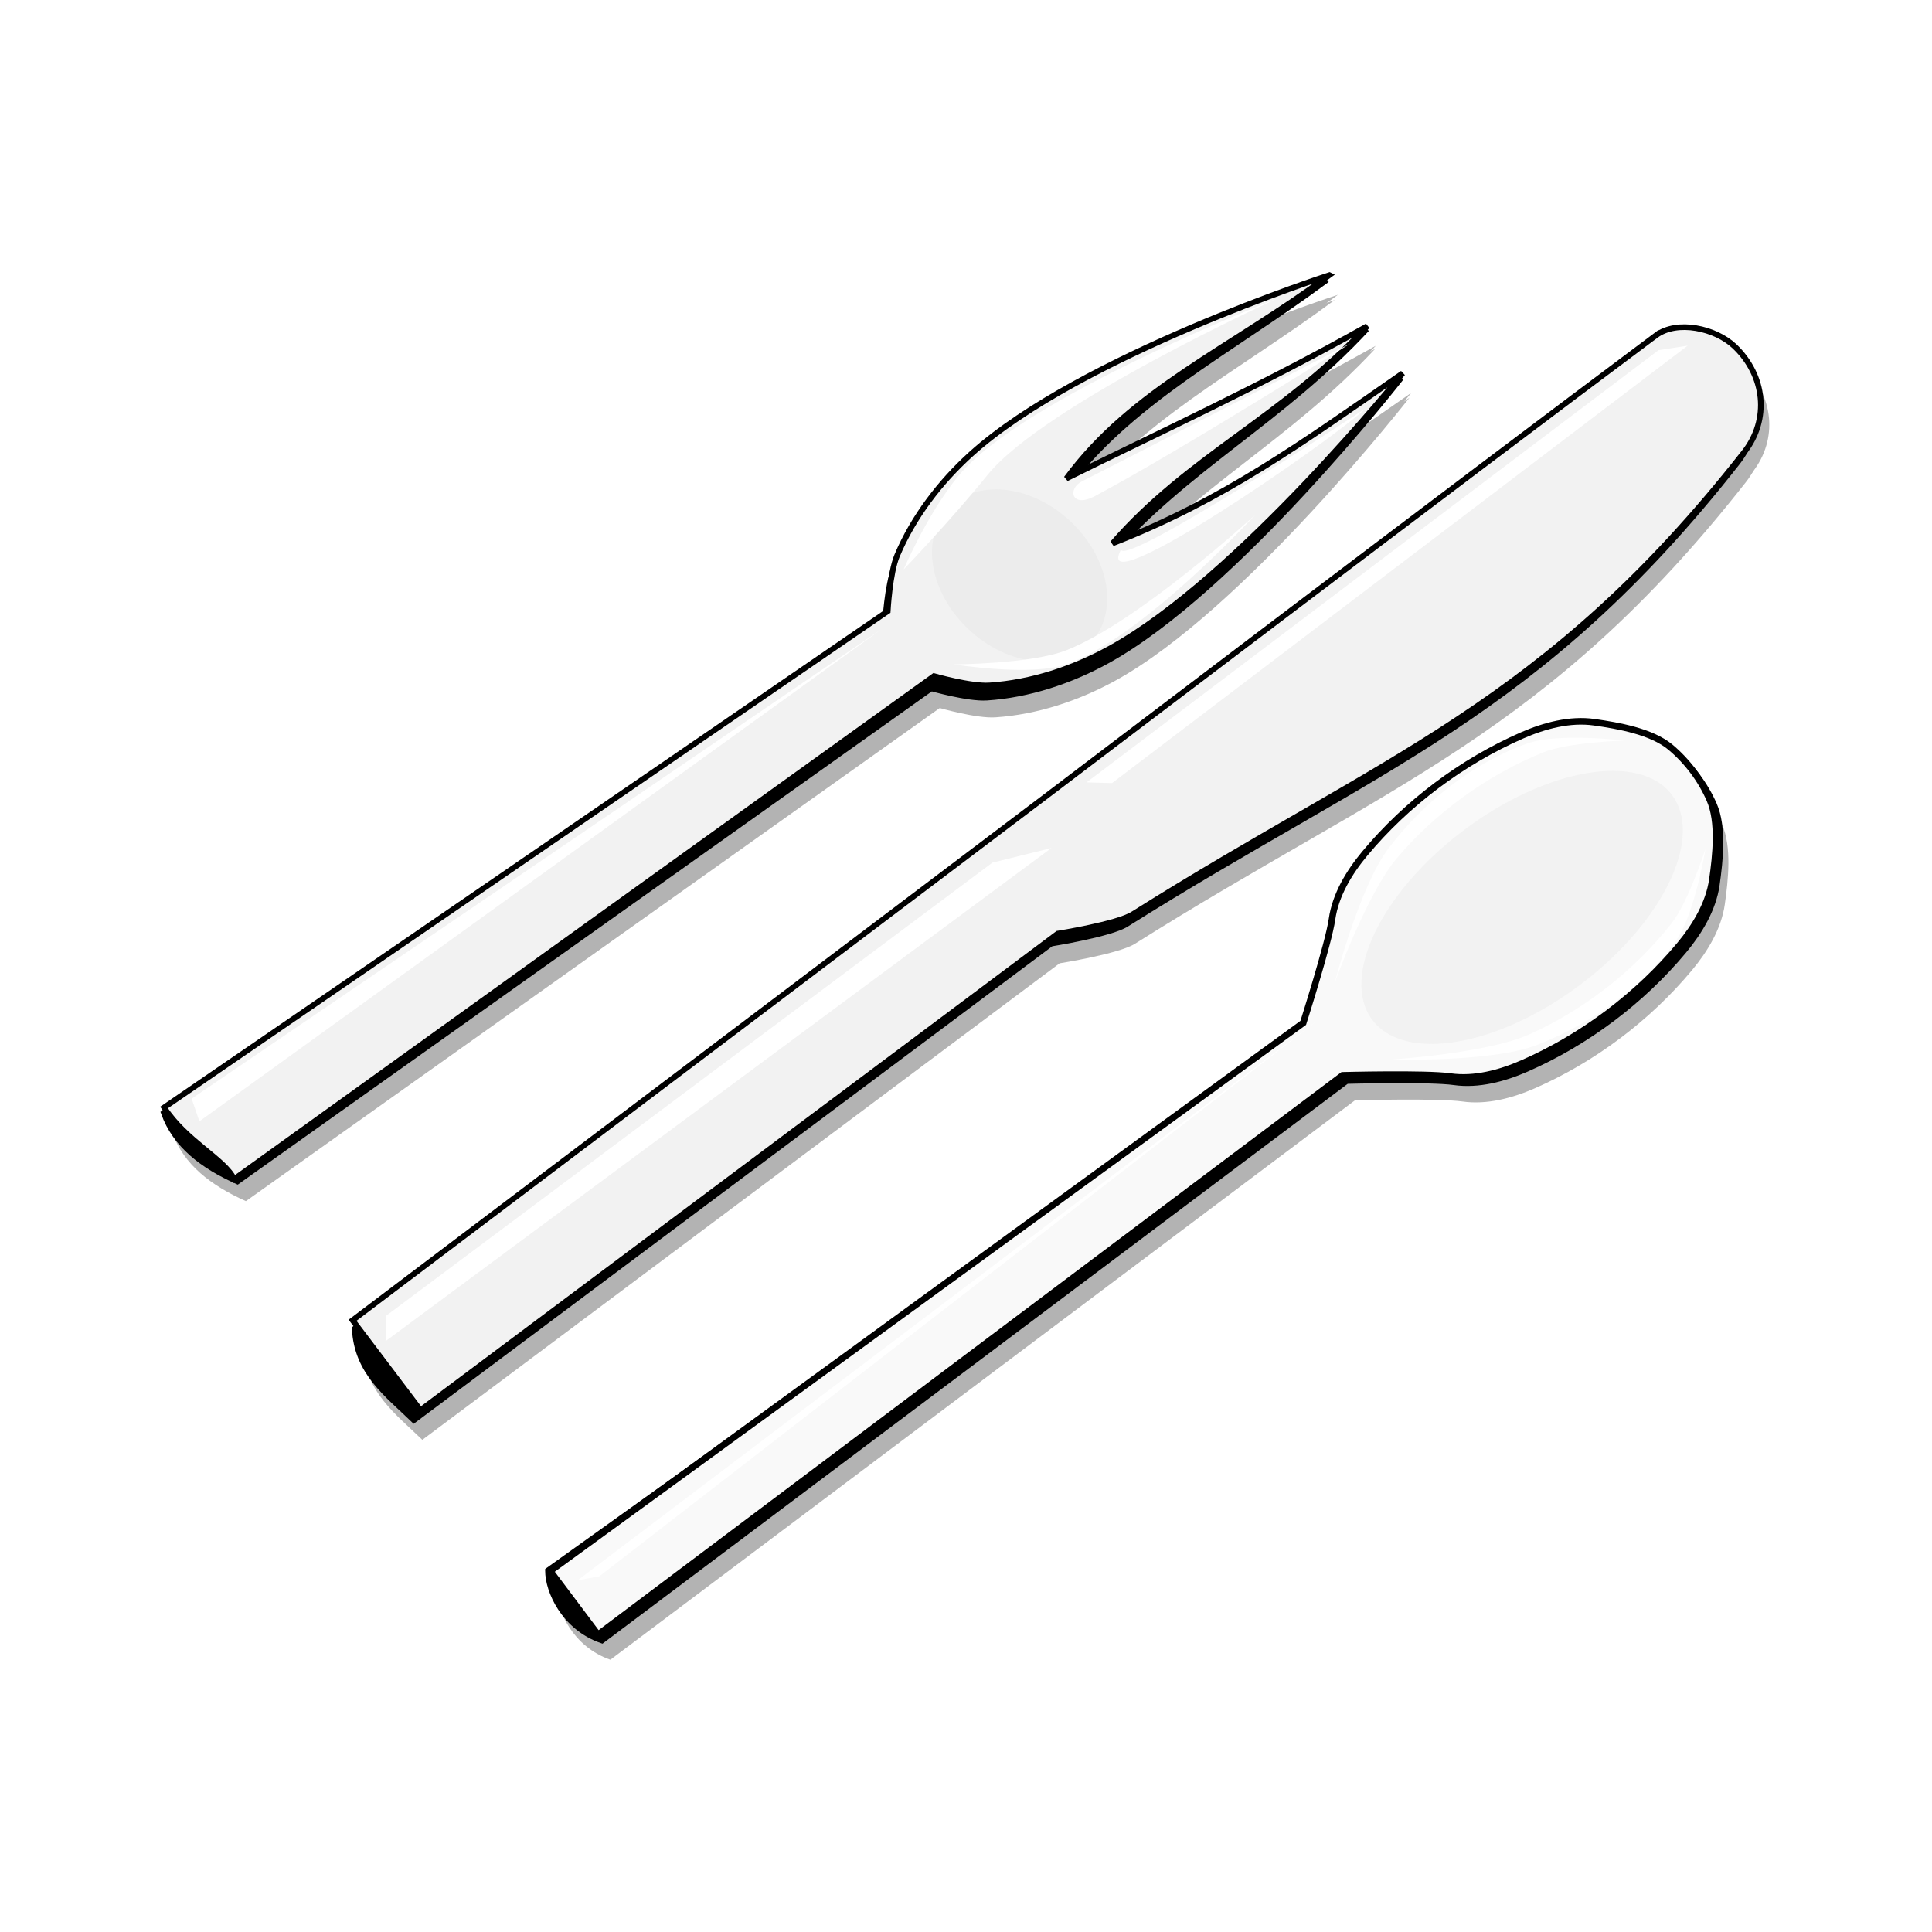 <svg:svg xmlns:dc="http://purl.org/dc/elements/1.1/" xmlns:ns1="http://sodipodi.sourceforge.net/DTD/sodipodi-0.dtd" xmlns:ns2="http://www.inkscape.org/namespaces/inkscape" xmlns:ns4="http://creativecommons.org/ns#" xmlns:rdf="http://www.w3.org/1999/02/22-rdf-syntax-ns#" xmlns:svg="http://www.w3.org/2000/svg" height="343.068" id="svg4139" version="1.1" viewBox="0.401 -23.502 343.068 343.068" width="343.068" ns1:docname="cutlery.svg" ns2:export-filename="/home/chaunce/Documents/runeman.org/clipart/cutlery.png" ns2:export-xdpi="46.201229" ns2:export-ydpi="46.201229" ns2:version="0.48.4 r9939">
  <svg:title id="title4838">Cutlery</svg:title>
  <svg:defs id="defs4141">
    <svg:filter color-interpolation-filters="sRGB" id="filter4116" ns2:collect="always">
      <svg:feGaussianBlur id="feGaussianBlur4118" stdDeviation="0.646" ns2:collect="always" />
    </svg:filter>
    <svg:filter color-interpolation-filters="sRGB" id="filter4726" ns2:collect="always">
      <svg:feGaussianBlur id="feGaussianBlur4728" stdDeviation="0.825" ns2:collect="always" />
    </svg:filter>
    <svg:filter color-interpolation-filters="sRGB" id="filter4840" ns2:label="Drop Shadow">
      <svg:feFlood flood-color="rgb(0,0,0)" flood-opacity=".6" id="feFlood4842" result="flood" />
      <svg:feComposite id="feComposite4844" in="flood" in2="SourceGraphic" operator="in" result="composite1" />
      <svg:feGaussianBlur id="feGaussianBlur4846" result="blur" stdDeviation="1" />
      <svg:feOffset dx="0.5" dy="0.5" id="feOffset4848" result="offset" />
      <svg:feComposite id="feComposite4850" in="SourceGraphic" in2="offset" operator="over" result="composite2" />
    </svg:filter>
    <svg:filter color-interpolation-filters="sRGB" id="filter4906" ns2:collect="always">
      <svg:feGaussianBlur id="feGaussianBlur4908" stdDeviation="2.368" ns2:collect="always" />
    </svg:filter>
  </svg:defs>
  <ns1:namedview bordercolor="#666666" borderopacity="1.0" fit-margin-bottom="0" fit-margin-left="0" fit-margin-right="0" fit-margin-top="0" id="base" pagecolor="#ffffff" showgrid="false" ns2:current-layer="layer1" ns2:cx="315.20795" ns2:cy="179.65188" ns2:document-units="px" ns2:pageopacity="0.0" ns2:pageshadow="2" ns2:window-height="717" ns2:window-maximized="1" ns2:window-width="1366" ns2:window-x="-3" ns2:window-y="28" ns2:zoom="1.4142136">
    <ns2:grid empspacing="5" enabled="true" id="grid4179" originx="-96.761px" originy="-252.834px" snapvisiblegridlinesonly="true" type="xygrid" visible="true" />
  </ns1:namedview>
  <svg:g id="layer1" transform="translate(-96.761 -507.39)" ns2:groupmode="layer" ns2:label="Layer 1">
    <svg:g id="g4852" style="filter:url(#filter4906);fill:#b3b3b3" transform="translate(2,4)">
      <svg:g id="g4854" style="fill:#b3b3b3" transform="matrix(.603 .798 -.798 .603 411.26 -163.71)">
        <svg:path d="m552 444.36s5.347-9.245 10-10c7.357-1.194 14.096 2.794 16 10 14.604 55.268 4.478 83.438 0 136-0.283 3.321-5.293 12.728-5.293 12.728l-0.71 141.27c-6.431 0.991-12.862 2.999-19.293-1.414l-0.71-152.59z" id="path4856" style="fill:#b3b3b3" ns1:nodetypes="csssccccc" ns2:connector-curvature="0" />
        <svg:g id="g4858" style="fill:#b3b3b3" transform="translate(1.293)">
          <svg:path d="m550 442.36c0.026-4.714 5.347-9.245 10-10 7.357-1.194 14.096 2.794 16 10 14.604 55.268 4.478 83.438 0 136-0.283 3.321-5.293 12.728-5.293 12.728l-0.71 141.27h-20v-154s-0.242-92.705 0-136z" id="path4860" style="fill:#b3b3b3" ns1:nodetypes="ssssccccs" ns2:connector-curvature="0" />
          <svg:path d="m553.66 592.74-0.707 134.35 3.535 2.828 1.414-147.08z" id="path4862" style="fill:#b3b3b3" ns2:connector-curvature="0" />
        </svg:g>
        <svg:path d="m553.66 443.54v127.28l2.828-3.535-0.346-128.35z" id="path4864" style="fill:#b3b3b3" ns1:nodetypes="ccccc" ns2:connector-curvature="0" />
      </svg:g>
      <svg:g id="g4866" style="fill:#b3b3b3">
        <svg:path d="m332.19 533.15s-44.222 15.574-63.541 33.025c-5.531 4.996-10.283 11.198-13.173 18.069-1.292 3.073-1.655 9.862-1.655 9.862l-128.07 86.91c2.049 5.723 6.923 9.402 13.072 12.158l123.21-87.56s6.536 1.874 9.862 1.655c7.438-0.488 14.851-2.955 21.379-6.551 22.803-12.562 52.17-50.209 52.17-50.209-17.851 12.39-31.976 23.845-51.69 31.537 13.443-15.459 30.494-23.959 45.597-40.22-18.888 10.632-37.442 20.581-53.803 28.702 11.661-15.84 29.118-24.383 46.649-37.388z" id="path4868" style="fill:#b3b3b3" ns1:nodetypes="cssccccssccccc" ns2:connector-curvature="0" />
        <svg:path d="m332.73 532.24s-44.284 14.301-63.603 31.752c-5.531 4.996-10.283 11.198-13.173 18.069-1.292 3.073-1.655 9.862-1.655 9.862l-128.5 88.121c3.893 5.997 10.739 9.173 12.439 12.725l124.27-89.328s6.536 1.874 9.862 1.655c7.438-0.488 14.851-2.955 21.379-6.551 22.803-12.562 51.989-48.875 51.989-48.875-17.851 12.39-31.796 22.511-51.51 30.203 13.443-15.459 30.132-22.321 45.234-38.582-18.888 10.632-37.08 18.944-53.441 27.065 11.661-15.84 29.18-23.11 46.711-36.115z" id="path4870" style="fill:#b3b3b3" ns1:nodetypes="cssccccssccccc" ns2:connector-curvature="0" />
        <svg:path d="m-26.87 50.15c0 4.491-5.778 8.132-12.905 8.132-7.127 0-12.905-3.641-12.905-8.132s5.778-8.132 12.905-8.132c6.759 0 12.373 3.287 12.87 7.535" id="path4872" style="color:#000000;filter:url(#filter4116);fill:#b3b3b3" transform="matrix(-.089 1.114 -1.908 -.637 369.86 661.82)" ns1:cx="-39.774757" ns1:cy="50.150356" ns1:end="6.2096771" ns1:open="true" ns1:rx="12.904698" ns1:ry="8.1317282" ns1:start="0" ns1:type="arc" />
        <svg:path d="m130.69 678.48 122.41-83.3-121.03 87.32z" id="path4874" style="fill:#b3b3b3" ns1:nodetypes="cccc" ns2:connector-curvature="0" />
        <svg:path d="m257.12 584.51s4.136-9.756 9.657-16.532c11.449-14.053 56.632-31.559 56.632-31.559s-41.281 18.806-51.426 31.348c-6.589 8.146-14.863 16.743-14.863 16.743z" id="path4876" style="fill:#b3b3b3" ns1:nodetypes="cscsc" ns2:connector-curvature="0" />
        <svg:path d="m288.77 568.87c13.002-6.585 47.719-24.512 47.719-24.512s-30.178 19.018-45.38 27.112c-4.221 2.248-4.924-1.29-2.338-2.6z" id="path4878" style="fill:#b3b3b3" ns1:nodetypes="scss" ns2:connector-curvature="0" />
        <svg:path d="m295.71 581.02c-5.488 10.155 37.289-19.229 43.383-25.064-2.497 1.653-42.203 27.739-43.383 25.064z" id="path4880" style="fill:#b3b3b3" ns1:nodetypes="ccc" ns2:connector-curvature="0" />
        <svg:path d="m266 601.36s13.743-0.052 20-2.5c12.792-5.006 33.5-24 33.5-24s-20.052 21.824-33.5 26.5c-6.297 2.189-20 0-20 0z" id="path4882" style="fill:#b3b3b3" ns1:nodetypes="cscsc" ns2:connector-curvature="0" />
      </svg:g>
      <svg:g id="g4884" style="fill:#b3b3b3">
        <svg:path d="m194.05 762.29 134.73-96.337s4.499-14.109 5.11-18.406c0.61-4.297 3.035-8.317 5.814-11.651 7.455-8.948 17.265-16.318 27.935-20.987 3.976-1.74 8.512-2.95 12.81-2.34 4.297 0.61 10.179 1.636 13.514 4.415 2.983 2.485 5.439 5.755 6.995 9.312 1.74 3.976 1.088 9.911 0.477 14.209-0.61 4.297-3.035 8.317-5.814 11.651-7.455 8.948-17.265 16.318-27.935 20.987-3.976 1.74-8.512 2.95-12.81 2.34-4.297-0.61-19.101-0.218-19.101-0.218l-132.23 99.34c-6.679-2.31-9.518-8.778-9.495-12.312z" id="path4886" style="fill:#b3b3b3" ns1:nodetypes="ccssssssssssccc" ns2:connector-curvature="0" />
        <svg:path d="m194.36 762.36 133.72-97.34s4.499-14.109 5.11-18.406c0.61-4.297 3.035-8.317 5.814-11.651 7.455-8.948 17.265-16.318 27.935-20.987 3.976-1.74 8.512-2.95 12.81-2.34 4.297 0.61 10.179 1.636 13.514 4.415 2.983 2.485 5.439 5.755 6.995 9.312 1.74 3.976 1.088 9.911 0.477 14.209-0.61 4.297-3.035 8.317-5.814 11.651-7.455 8.948-17.265 16.318-27.935 20.987-3.976 1.74-8.512 2.95-12.81 2.34-4.297-0.61-19.101-0.218-19.101-0.218l-132.23 99.337z" id="path4888" style="fill:#b3b3b3" ns1:nodetypes="ccssssssssssccc" ns2:connector-curvature="0" />
        <svg:path d="m385.11 614.89s-11.731-1.404-17.12 0.48c-9.712 3.394-18.414 10.375-24.676 18.538-5.248 6.841-9.648 24-9.648 24s5.71-15.85 11.047-22.138c6.91-8.141 16.063-14.757 25.957-18.772 4.507-1.829 14.44-2.108 14.44-2.108z" id="path4890" style="fill:#b3b3b3" ns1:nodetypes="csscssc" ns2:connector-curvature="0" />
        <svg:path d="m476 531.61c0 11.736-5.261 21.25-11.75 21.25s-11.75-9.514-11.75-21.25 5.261-21.25 11.75-21.25c6.155 0 11.266 8.589 11.718 19.689" id="path4892" style="color:#000000;filter:url(#filter4726);fill:#b3b3b3" transform="matrix(.878 1.169 -1.252 .94 624.91 -397.91)" ns1:cx="464.25" ns1:cy="531.61218" ns1:end="6.2096771" ns1:open="true" ns1:rx="11.75" ns1:ry="21.25" ns1:start="0" ns1:type="arc" />
        <svg:path d="m331.11 664.2-131.88 99.802 3.843-0.702z" id="path4894" style="fill:#b3b3b3" ns2:connector-curvature="0" />
        <svg:path d="m399.52 634.08s-1.919 11.658-5.228 16.31c-5.964 8.383-15.093 14.797-24.676 18.538-8.032 3.135-25.737 2.583-25.737 2.583s16.813-1.071 24.338-4.445c9.743-4.369 18.646-11.319 25.258-19.703 3.012-3.82 6.046-13.282 6.046-13.282z" id="path4896" style="fill:#b3b3b3" ns1:nodetypes="csscssc" ns2:connector-curvature="0" />
      </svg:g>
    </svg:g>
    <svg:g id="g4814" style="filter:url(#filter4840)">
      <svg:g id="g4193" transform="matrix(.603 .798 -.798 .603 411.26 -163.71)">
        <svg:path d="m552 444.36s5.347-9.245 10-10c7.357-1.194 14.096 2.794 16 10 14.604 55.268 4.478 83.438 0 136-0.283 3.321-5.293 12.728-5.293 12.728l-0.71 141.27c-6.431 0.991-12.862 2.999-19.293-1.414l-0.71-152.59z" id="path4185" style="stroke:#000000;stroke-width:1px;fill:#000000" ns1:nodetypes="csssccccc" ns2:connector-curvature="0" />
        <svg:g id="g4187" transform="translate(1.293)">
          <svg:path d="m550 442.36c0.026-4.714 5.347-9.245 10-10 7.357-1.194 14.096 2.794 16 10 14.604 55.268 4.478 83.438 0 136-0.283 3.321-5.293 12.728-5.293 12.728l-0.71 141.27h-20v-154s-0.242-92.705 0-136z" id="path4181" style="stroke:#000000;stroke-width:1px;fill:#f2f2f2" ns1:nodetypes="ssssccccs" ns2:connector-curvature="0" />
          <svg:path d="m553.66 592.74-0.707 134.35 3.535 2.828 1.414-147.08z" id="path4183" style="fill:#ffffff" ns2:connector-curvature="0" />
        </svg:g>
        <svg:path d="m553.66 443.54v127.28l2.828-3.535-0.346-128.35z" id="path4191" style="fill:#ffffff" ns1:nodetypes="ccccc" ns2:connector-curvature="0" />
      </svg:g>
      <svg:g id="g4785">
        <svg:path d="m332.19 533.15s-44.222 15.574-63.541 33.025c-5.531 4.996-10.283 11.198-13.173 18.069-1.292 3.073-1.655 9.862-1.655 9.862l-128.07 86.91c2.049 5.723 6.923 9.402 13.072 12.158l123.21-87.56s6.536 1.874 9.862 1.655c7.438-0.488 14.851-2.955 21.379-6.551 22.803-12.562 52.17-50.209 52.17-50.209-17.851 12.39-31.976 23.845-51.69 31.537 13.443-15.459 30.494-23.959 45.597-40.22-18.888 10.632-37.442 20.581-53.803 28.702 11.661-15.84 29.118-24.383 46.649-37.388z" id="path2991" style="stroke:#000000;stroke-width:1px;fill:#000000" ns1:nodetypes="cssccccssccccc" ns2:connector-curvature="0" />
        <svg:path d="m332.73 532.24s-44.284 14.301-63.603 31.752c-5.531 4.996-10.283 11.198-13.173 18.069-1.292 3.073-1.655 9.862-1.655 9.862l-128.5 88.121c3.893 5.997 10.739 9.173 12.439 12.725l124.27-89.328s6.536 1.874 9.862 1.655c7.438-0.488 14.851-2.955 21.379-6.551 22.803-12.562 51.989-48.875 51.989-48.875-17.851 12.39-31.796 22.511-51.51 30.203 13.443-15.459 30.132-22.321 45.234-38.582-18.888 10.632-37.08 18.944-53.441 27.065 11.661-15.84 29.18-23.11 46.711-36.115z" id="path2989" style="stroke:#000000;stroke-width:1px;fill:#f2f2f2" ns1:nodetypes="cssccccssccccc" ns2:connector-curvature="0" />
        <svg:path d="m-26.87 50.15c0 4.491-5.778 8.132-12.905 8.132-7.127 0-12.905-3.641-12.905-8.132s5.778-8.132 12.905-8.132c6.759 0 12.373 3.287 12.87 7.535" id="path3022" style="color:#000000;filter:url(#filter4116);fill:#ececec" transform="matrix(-.089 1.114 -1.908 -.637 369.86 661.82)" ns1:cx="-39.774757" ns1:cy="50.150356" ns1:end="6.2096771" ns1:open="true" ns1:rx="12.904698" ns1:ry="8.1317282" ns1:start="0" ns1:type="arc" />
        <svg:path d="m130.69 678.48 122.41-83.3-121.03 87.32z" id="path2993" style="fill:#ffffff" ns1:nodetypes="cccc" ns2:connector-curvature="0" />
        <svg:path d="m257.12 584.51s4.136-9.756 9.657-16.532c11.449-14.053 56.632-31.559 56.632-31.559s-41.281 18.806-51.426 31.348c-6.589 8.146-14.863 16.743-14.863 16.743z" id="path2995" style="fill:#ffffff" ns1:nodetypes="cscsc" ns2:connector-curvature="0" />
        <svg:path d="m288.77 568.87c13.002-6.585 47.719-24.512 47.719-24.512s-30.178 19.018-45.38 27.112c-4.221 2.248-4.924-1.29-2.338-2.6z" id="path2997" style="fill:#ffffff" ns1:nodetypes="scss" ns2:connector-curvature="0" />
        <svg:path d="m295.71 581.02c-5.488 10.155 37.289-19.229 43.383-25.064-2.497 1.653-42.203 27.739-43.383 25.064z" id="path2999" style="fill:#ffffff" ns1:nodetypes="ccc" ns2:connector-curvature="0" />
        <svg:path d="m266 601.36s13.743-0.052 20-2.5c12.792-5.006 33.5-24 33.5-24s-20.052 21.824-33.5 26.5c-6.297 2.189-20 0-20 0z" id="path4732" style="fill:#ffffff" ns1:nodetypes="cscsc" ns2:connector-curvature="0" />
      </svg:g>
      <svg:g id="g4761">
        <svg:path d="m194.05 762.29 134.73-96.337s4.499-14.109 5.11-18.406c0.61-4.297 3.035-8.317 5.814-11.651 7.455-8.948 17.265-16.318 27.935-20.987 3.976-1.74 8.512-2.95 12.81-2.34 4.297 0.61 10.179 1.636 13.514 4.415 2.983 2.485 5.439 5.755 6.995 9.312 1.74 3.976 1.088 9.911 0.477 14.209-0.61 4.297-3.035 8.317-5.814 11.651-7.455 8.948-17.265 16.318-27.935 20.987-3.976 1.74-8.512 2.95-12.81 2.34-4.297-0.61-19.101-0.218-19.101-0.218l-132.23 99.34c-6.679-2.31-9.518-8.778-9.495-12.312z" id="path4212" style="stroke:#000000;stroke-width:1.165px;fill:#000000" ns1:nodetypes="ccssssssssssccc" ns2:connector-curvature="0" />
        <svg:path d="m194.36 762.36 133.72-97.34s4.499-14.109 5.11-18.406c0.61-4.297 3.035-8.317 5.814-11.651 7.455-8.948 17.265-16.318 27.935-20.987 3.976-1.74 8.512-2.95 12.81-2.34 4.297 0.61 10.179 1.636 13.514 4.415 2.983 2.485 5.439 5.755 6.995 9.312 1.74 3.976 1.088 9.911 0.477 14.209-0.61 4.297-3.035 8.317-5.814 11.651-7.455 8.948-17.265 16.318-27.935 20.987-3.976 1.74-8.512 2.95-12.81 2.34-4.297-0.61-19.101-0.218-19.101-0.218l-132.23 99.337z" id="path4210" style="stroke:#000000;stroke-width:1.165px;fill:#f9f9f9" ns1:nodetypes="ccssssssssssccc" ns2:connector-curvature="0" />
        <svg:path d="m385.11 614.89s-11.731-1.404-17.12 0.48c-9.712 3.394-18.414 10.375-24.676 18.538-5.248 6.841-9.648 24-9.648 24s5.71-15.85 11.047-22.138c6.91-8.141 16.063-14.757 25.957-18.772 4.507-1.829 14.44-2.108 14.44-2.108z" id="path4214" style="fill:#ffffff" ns1:nodetypes="csscssc" ns2:connector-curvature="0" />
        <svg:path d="m476 531.61c0 11.736-5.261 21.25-11.75 21.25s-11.75-9.514-11.75-21.25 5.261-21.25 11.75-21.25c6.155 0 11.266 8.589 11.718 19.689" id="path4216" style="color:#000000;filter:url(#filter4726);fill:#f2f2f2" transform="matrix(.878 1.169 -1.252 .94 624.91 -397.91)" ns1:cx="464.25" ns1:cy="531.61218" ns1:end="6.2096771" ns1:open="true" ns1:rx="11.75" ns1:ry="21.25" ns1:start="0" ns1:type="arc" />
        <svg:path d="m331.11 664.2-131.88 99.802 3.843-0.702z" id="path4730" style="fill:#ffffff" ns2:connector-curvature="0" />
        <svg:path d="m399.52 634.08s-1.919 11.658-5.228 16.31c-5.964 8.383-15.093 14.797-24.676 18.538-8.032 3.135-25.737 2.583-25.737 2.583s16.813-1.071 24.338-4.445c9.743-4.369 18.646-11.319 25.258-19.703 3.012-3.82 6.046-13.282 6.046-13.282z" id="path4734" style="fill:#ffffff" ns1:nodetypes="csscssc" ns2:connector-curvature="0" />
      </svg:g>
    </svg:g>
  </svg:g>
</svg:svg>
